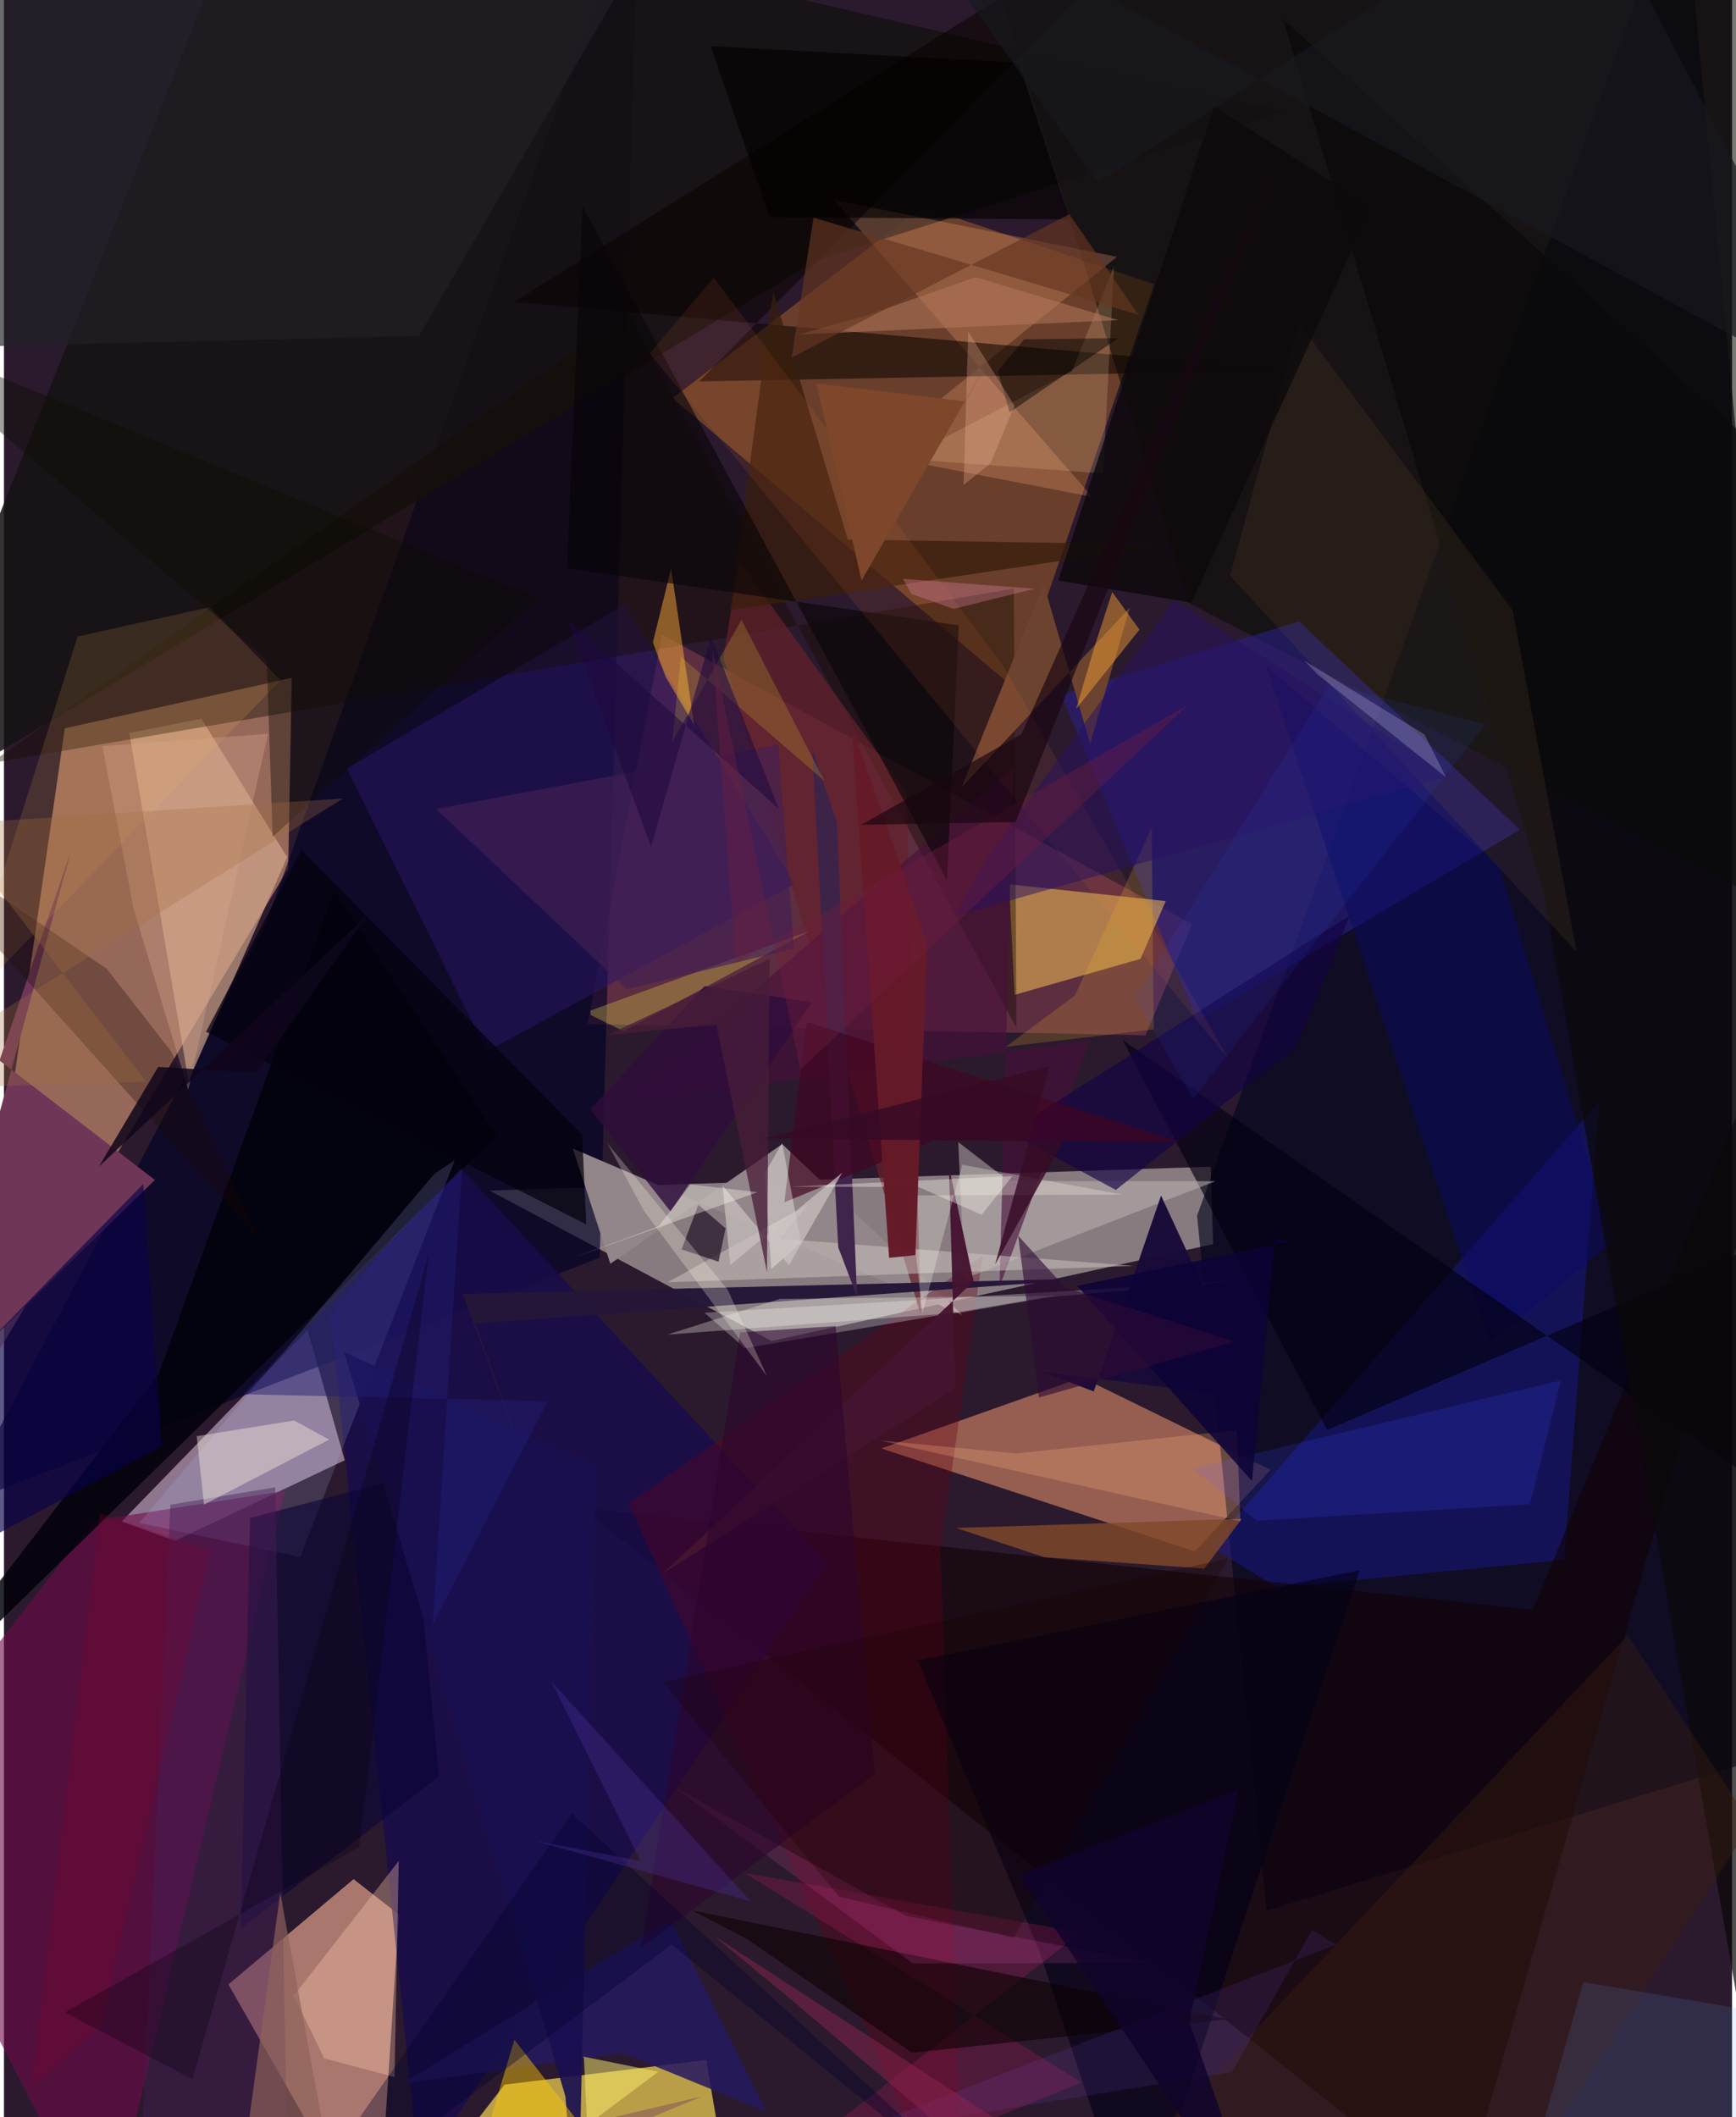 <svg xmlns="http://www.w3.org/2000/svg" width="228" height="278" viewBox="0 0 836 1024"><path fill="#2b1a2d" d="M0 0h836v1024H0z"/><path fill="#d99978" fill-opacity=".612" d="M29.423 352.276l-47.119 326.32 155.189-258.428 1.748-92.327z"/><path fill="#e2d9d1" fill-opacity=".506" d="M371.33 648.597l213.61-46.85-1.142-37.456-348.793 11.562z"/><path fill="#fbb399" fill-opacity=".608" d="M169.13 908.88l21.948 17.16L180.566 1086l-71.98-126.211z"/><path fill="#dcbfdc" fill-opacity=".557" d="M146.852 643.26l18.023 63.014-82.157 38.99-25.767-9.34z"/><path fill="#70432b" fill-opacity=".894" d="M444.551 99.963l-121.067 92.594 165.878 140.834 67.078-195.91z"/><path fill="#e9946b" fill-opacity=".561" d="M612.733 710.912l-91.27-44.662-96.964 34.323 151.619 49.793z"/><path fill="#974356" fill-opacity=".467" d="M574.808 446.996l-256.402-140.02-36.09 188.315 269.898 5.464z"/><path fill="#00041d" fill-opacity=".631" d="M577.198 587.981L811.884-62 898 835.851l-287.197 88.295z"/><path fill="#fdde53" fill-opacity=".675" d="M354.94 1086H181.901l60.288-77.747 97.551-11.9z"/><path fill="#080c00" fill-opacity=".549" d="M572.993 291.567L463.901-62h430.054L898 459.603z"/><path fill="#000126" fill-opacity=".631" d="M307.177-58.841L288.21 608.303-22.089 728.371l149.11-282.34z"/><path fill="#281e80" fill-opacity=".635" d="M733.364 401.276l-155.992 92.496-65.907-157.763 115.06-35.464z"/><path fill="#151213" fill-opacity=".863" d="M121.3-62L619.056 53.995l-225.761 71.934L-62 399.587z"/><path fill="#1c1ca2" fill-opacity=".416" d="M616.064 767.874l138.7-13.493 16.94-221.588L583.75 747.835z"/><path fill="#110005" fill-opacity=".58" d="M279.233 729.243l460.373 49.42L898 394.527l-193.398 672.676z"/><path fill="#180c4c" fill-opacity=".808" d="M217.946 561.781l-60.001 74.535 42.964 414.347 197.315-294.655z"/><path fill="#6f0a4a" fill-opacity=".6" d="M49.189 1086L-62 871.224 43.353 735.525l92.643-14.452z"/><path fill="#d7ae90" fill-opacity=".635" d="M137.026 414.612l-41.522-67.028-34.871 6.943 28.654 168.236z"/><path fill="#fbcb56" fill-opacity=".51" d="M562.048 435.833l-75.77-8.134 2.61 53.488 60.947-17.415z"/><path fill="#291564" fill-opacity=".549" d="M233.55 508.453l149.059-80.916-82.49-135.024-134.175 79.222z"/><path fill="#150c00" fill-opacity=".404" d="M-6.572 369.145L301.74 151.467l188.07 345.585-1.272-212.37z"/><path fill="#f7a173" fill-opacity=".275" d="M401.643 96.738L526.42 240.3l-106.505-20.604 118.572-95.482z"/><path fill="#93878a" fill-opacity=".988" d="M463.728 636.019l-87.249-82.664-83.122 57.888-18.17-55.734z"/><path fill="#640018" fill-opacity=".349" d="M453.052 749.214l20.427-141.876-171.24 119.746L464.12 1086z"/><path fill="#01000a" fill-opacity=".835" d="M238.355 549.393L-62 842.783l136.785-178.06 84.93-233.947z"/><path fill="#6f3658" d="M32.737 410.563L-41.55 682.49 73.03 570.697l-75.175-57.77z"/><path fill="#090200" fill-opacity=".557" d="M623.09 179.14l-376.417-33.046L579.446-62 336.315 184.473z"/><path fill="#fffdfe" fill-opacity=".278" d="M338.875 634.915l19.567 17.159 144.086-24.432 93.816-8.107z"/><path fill="#261960" fill-opacity=".859" d="M299.506 993.012l69.432 28.43-46.477-93.164-129.603 79.436z"/><path fill="#6e4430" fill-opacity=".973" d="M463.284 380.823l81.401-86.98-19.233 65.801-22.444-77.198z"/><path fill="#64222a" fill-opacity=".725" d="M436.625 383.627l6.91 252.362-95.487-317.797 7.631-46.807z"/><path fill="#b9c4ff" fill-opacity=".161" d="M65.476 736.555l77.777 16.559 74.81-191.905-9.769 6.448z"/><path fill="#0d0a63" fill-opacity=".533" d="M718.828 649.512l59.56-48.957-55.318-182.167-112.465-96.25z"/><path fill="#251738" fill-opacity=".984" d="M228.027 640.113l303.584-21.938-309.635 7.682 67.983 184.039z"/><path fill="#80482a" fill-opacity=".82" d="M460.653 739.026l138.2-4.457-18.215 24.104-77.3-5.496z"/><path fill="#f6a639" fill-opacity=".506" d="M320.109 327.393l13.822 23.284-11.183-75.685-8.808 35.653z"/><path fill="#020017" fill-opacity=".62" d="M442.035 803.155l58.717 140.082L547.932 1086l107.882-326.535z"/><path fill="#030012" fill-opacity=".655" d="M541.168 502.973L866.25 729.438l4.59-136.702L640.115 691.6z"/><path fill="#b21b5d" fill-opacity=".267" d="M326.594 1086l194.433-151.318-162.6-28.783 162.96 101.338z"/><path fill="#bdb3b2" fill-opacity=".518" d="M486.18 571.264l-24.518-18.859 3.06 66.035 121.467-47.157z"/><path fill="#490f3b" fill-opacity=".612" d="M525.07 503.382l-224.823 29.643 188.123-161.73-6.788 251.369z"/><path fill="#f2b353" fill-opacity=".153" d="M-21.46 488.686l155.292-159.679-34.441-35.323-63.775 14.18z"/><path fill="#e3d645" fill-opacity=".318" d="M389.908 450.211l-106.225 38.57.163 2.152 15.896 7.822z"/><path fill="#0b0909" fill-opacity=".718" d="M744.907 431.793L618.787 9.27 898 261.641l-57.689 715.712z"/><path fill="#190b39" fill-opacity=".973" d="M605.322 676.517l-45.55-98.223-32.55 94.717-25-9.603z"/><path fill="#ccc2bf" fill-opacity=".514" d="M375.407 599.144l171.085 13.121-225.483 7.94 68.063-37.651z"/><path fill="#ffc9ac" fill-opacity=".345" d="M190.987 900.09l-50.759 65.162 14.724 30.33 33.968 9.01z"/><path fill="#381d0b" fill-opacity=".741" d="M351.31 295.104l212.596-31.647-155.663-2.518-36.12-119.976z"/><path fill="#0d0003" fill-opacity=".592" d="M358.97 937.515l-26.115-13.518 259.37 52.649-152.895 16.206z"/><path fill="#212028" fill-opacity=".667" d="M330.85-62L200.823 162.494l-227.217 5.43L.363-62z"/><path fill="#0a0536" fill-opacity=".588" d="M119.081 734.243l-4.565 198.483 95.96-73.388-14.292-145.33z"/><path fill="#441e57" fill-opacity=".435" d="M137.78 1086l-6.543-366.653-50.726 8.429-15.388 344.68z"/><path fill="#1d0900" fill-opacity=".302" d="M80.834 508.484l42.511 90.889L-62 392.799l111.691 75.736z"/><path fill="#3e234a" fill-opacity=".98" d="M412.723 627.143l-9.736-229.332-11.944-35.396 12.559 240.895z"/><path fill="#3b1f11" fill-opacity=".408" d="M507.122 1086l242.867-55.65 95.263-148.282-59.688-91.153z"/><path fill="#7d613c" fill-opacity=".149" d="M593.169 278.476l33.352-122.248L729.9 295.225l30.925 165.291z"/><path fill="#080407" fill-opacity=".604" d="M279.914 99.86l176.289 325.854 5.73-123.248-189.57-27.61z"/><path fill="#fdf2de" fill-opacity=".4" d="M93.26 694.631l3.506 33.101 60.534-31.44-16.875-9.255z"/><path fill="#1a1050" fill-opacity=".914" d="M286.31 709.38l-8.813 378.187-5.865-73.58L164.61 653.949z"/><path fill="#090349" fill-opacity=".651" d="M67.383 572.682l-99.165 101.116 8.619 78.798L76.31 699.47z"/><path fill="#3a46ff" fill-opacity=".176" d="M753.197 667.673l-14.98 59.851-132.27 7.987-30.91-25.283z"/><path fill="#fbfeef" fill-opacity=".298" d="M463.134 634.8l46.138-8.071-133.922 1.497-54.407 17.277z"/><path fill="#140344" fill-opacity=".647" d="M486.184 547.565l51.712 27.98 87.393-69.538 25.825-63.276z"/><path fill="#ffcc04" fill-opacity=".447" d="M457.956 1075.175l-137.453 5.854-73.568-94.472-29.78 99.443z"/><path fill="#451430" fill-opacity=".961" d="M457.152 564.414L460.3 671.47l-141.63 89.608L469.115 619.79z"/><path fill="#f0c49b" fill-opacity=".204" d="M537.018 128.778l-20.284 50.666-81.283 42.517 96.309 7.046z"/><path fill="#410521" fill-opacity=".694" d="M388.439 494.256l180.127 58.114-117.909-1.099-73.143 30.264z"/><path fill="#feb680" fill-opacity=".251" d="M489.708 702.98l106.68-11.238 1.782 44.068-174.462-39.12z"/><path fill="#5da1fe" fill-opacity=".133" d="M744.143 1029.078l19.939-70.424L898 981.4V1086z"/><path fill="#0e0a0d" fill-opacity=".831" d="M574.475 291.5l-64.524-10.715 75.512-229.352 76.04 48.86z"/><path fill="#ff7b37" fill-opacity=".094" d="M343.37 134.318l140.08 187.746 108.973 190.131-280.051-341.232z"/><path fill="#0b0c04" fill-opacity=".392" d="M-62 157.508l189.134 161.486 2.845 85.749 128.305-115.389z"/><path fill="#fb59c2" fill-opacity=".149" d="M436.735 926.772l118.173 22.598-115.19.28-114.935-85.011z"/><path fill="#03000d" fill-opacity=".722" d="M143.916 411.08l135.79 137.658 1.97 43.421-183.922-93.124z"/><path fill="#fdfff8" fill-opacity=".369" d="M376.453 552.804l9.21 48.297-14.502 12.715-2.975-46.561z"/><path fill="#2c052f" fill-opacity=".569" d="M308.232 942.07l113.026-83.954-18.908-216.738-46.186 3.028z"/><path fill="#422055" fill-opacity=".651" d="M301.321 478.447l80.897-19.694-7.687-98.433-165.432 30.954z"/><path fill="#cbc2c1" fill-opacity=".71" d="M379.757 611.89l25.766-44.672-54.16 44.655-3.747-38.421z"/><path fill="#b4795b" fill-opacity=".541" d="M470.077 134.062l68.952 20.79-154.217 6.909 32.303-9.11z"/><path fill="#8c57fb" fill-opacity=".114" d="M644.49 940.526l-11.71-7.026-38.761 68.708-187.366 30.4z"/><path fill="#ffa933" fill-opacity=".447" d="M549.325 304.534l-30.653 38.351 9.321-31.41 8.168-25.121z"/><path fill="#2f0d3b" fill-opacity=".796" d="M322.493 585.96l68.393-101.243-51.937-7.786-55.318 59.644z"/><path fill="#040100" fill-opacity=".651" d="M370.299 104.989l-28.373-82.644L490.784 30.3l24.95 75.79z"/><path fill="#1b0000" fill-opacity=".278" d="M318.695 813.496l273.624-59.767-103.827 183.557-84.544-19.97z"/><path fill="#feef6e" fill-opacity=".498" d="M280.569 995.522l-.341-.82 36.318 7.33-34.417 25.725z"/><path fill="#663721" fill-opacity=".651" d="M381.028 172.906l10.63-67.638 157.181 46.995-33.39-48.64z"/><path fill="#f7be2a" fill-opacity=".192" d="M484.615 506.309l71.614-8.444-.965-97.642-37.144 81.258z"/><path fill="#18171d" fill-opacity=".694" d="M422.597-62L898 195.807 763.706-62 529.283 88.231z"/><path fill="#fffef3" fill-opacity=".349" d="M380.498 573.977l61.9.125 30.576 13.435 14.898-18.708z"/><path fill="#491c38" fill-opacity=".749" d="M369.135 615.345l1.22-151.533-78.48 36.797 52.76-5.137z"/><path fill="#211225" fill-opacity=".698" d="M349.089 594.13l-13.186-11.383-8.084 21.527 17.887 5.971z"/><path fill="ivory" fill-opacity=".267" d="M444.365 635.209l-6.463-57.038 103.06-.358-77.35-14.483z"/><path fill="#f690bc" fill-opacity=".29" d="M434.932 279.959l4.053 7.286 20.425 7.259 39.177-9.746z"/><path fill="#fdea2b" fill-opacity=".176" d="M327.437 317.598l69.476 60.098-40.115-77.91-33.523 59.152z"/><path fill="#00002c" fill-opacity=".357" d="M274.698 877.055L502.272 1086 323.01 940.566 128.926 1086z"/><path fill="#221c72" fill-opacity=".467" d="M263.023 677.701l-55.614 108.054 14.2-220.968-105.993 109.565z"/><path fill="#281061" fill-opacity=".506" d="M459.585 443.204l17.728-31.132 88.875-121.732 133.33 84.816z"/><path fill="#2558f1" fill-opacity=".098" d="M716.697 350.345l-141.459 181.16-28.273-48.965 94.477-151.661z"/><path fill="#8e625a" fill-opacity=".675" d="M133.655 915.555L164.891 1086l172.758-72.057-224.781 53.029z"/><path fill="#651a28" fill-opacity=".98" d="M428.22 608.372l12.727-1.321 5.63-150.707-36.535-105.724z"/><path fill="#d7a789" fill-opacity=".349" d="M127.752 354.894L47.6 360.862l15.076 78.614 26.468 87.579z"/><path fill="#8c2451" fill-opacity=".502" d="M546.946 1068.378l-29.429 14.803-139.249-118.255-34.605-28.462z"/><path fill="#10032c" fill-opacity=".827" d="M573.436 977.943L597.321 865.6l-106.232 41.285L610.913 1086z"/><path fill="#d4cdf8" fill-opacity=".247" d="M697.668 376.02l-62.228-49.834-6.404-6.707 58.213 35.791z"/><path fill="#10071c" fill-opacity=".851" d="M45.941 564.219l28.69-48.204 47.294 2.907 54.326-76.686z"/><path fill="#360a24" fill-opacity=".808" d="M367.679 550.62l144.703 1.62-32.905 59.382 26.348-95.983z"/><path fill="#020403" fill-opacity=".459" d="M486.494 199.41l-5.662-19.89 12.625-15.39 45.68-.59z"/><path fill="#a56e40" fill-opacity=".294" d="M68.839 523.178l-95.851-124.544 190.95-12.428L-62 526.998z"/><path fill="#1e083e" fill-opacity=".557" d="M313.056 409.534l-40.342-109.83 102.129 91.556-32.761-83.301z"/><path fill="#f8b898" fill-opacity=".278" d="M488.922 196.268l-22.45-35.879-2.228 74.16 12.978-10.387z"/><path fill="#fffce9" fill-opacity=".255" d="M309.66 585.72l-17.736-32.78 58.184 70.821 18.988 41.754z"/><path fill="#84002b" fill-opacity=".271" d="M99.804 749.891l-52.96 229.796-33.735 29.73L46.36 731.97z"/><path fill="#721e3d" fill-opacity=".384" d="M342.62 313.068l11.42 152.845 218.59-124.828L385.328 517.32z"/><path fill="#fffff1" fill-opacity=".345" d="M364.535 576.634l-32.34-3.758-15.484 20.252-42.09 15.472z"/><path fill="#7e472b" fill-opacity=".992" d="M393.068 185.446l21.816 95.297 77.01-133.441-26.884 46.84z"/><path fill="#0d0237" fill-opacity=".835" d="M603.777 716.328l-84.628-94.381 103.213-21.381-7.489-1.24z"/><path fill="#492d93" fill-opacity=".361" d="M264.76 813.167l43.118 86.872-50.946-9.658 104.318 29.206z"/><path fill="#09000e" fill-opacity=".31" d="M171.972 893.345l33.655-287.55-114.418 399.929-61.752-32.41z"/><path fill="#190612" fill-opacity=".659" d="M414.733 398.92l74.72-1.336 124.95-315.715L492.26 355.12z"/><path fill="#2d0b34" fill-opacity=".62" d="M490.651 597.683l10.007 78.258 94.63-26.982-82.05-26.404z"/></svg>